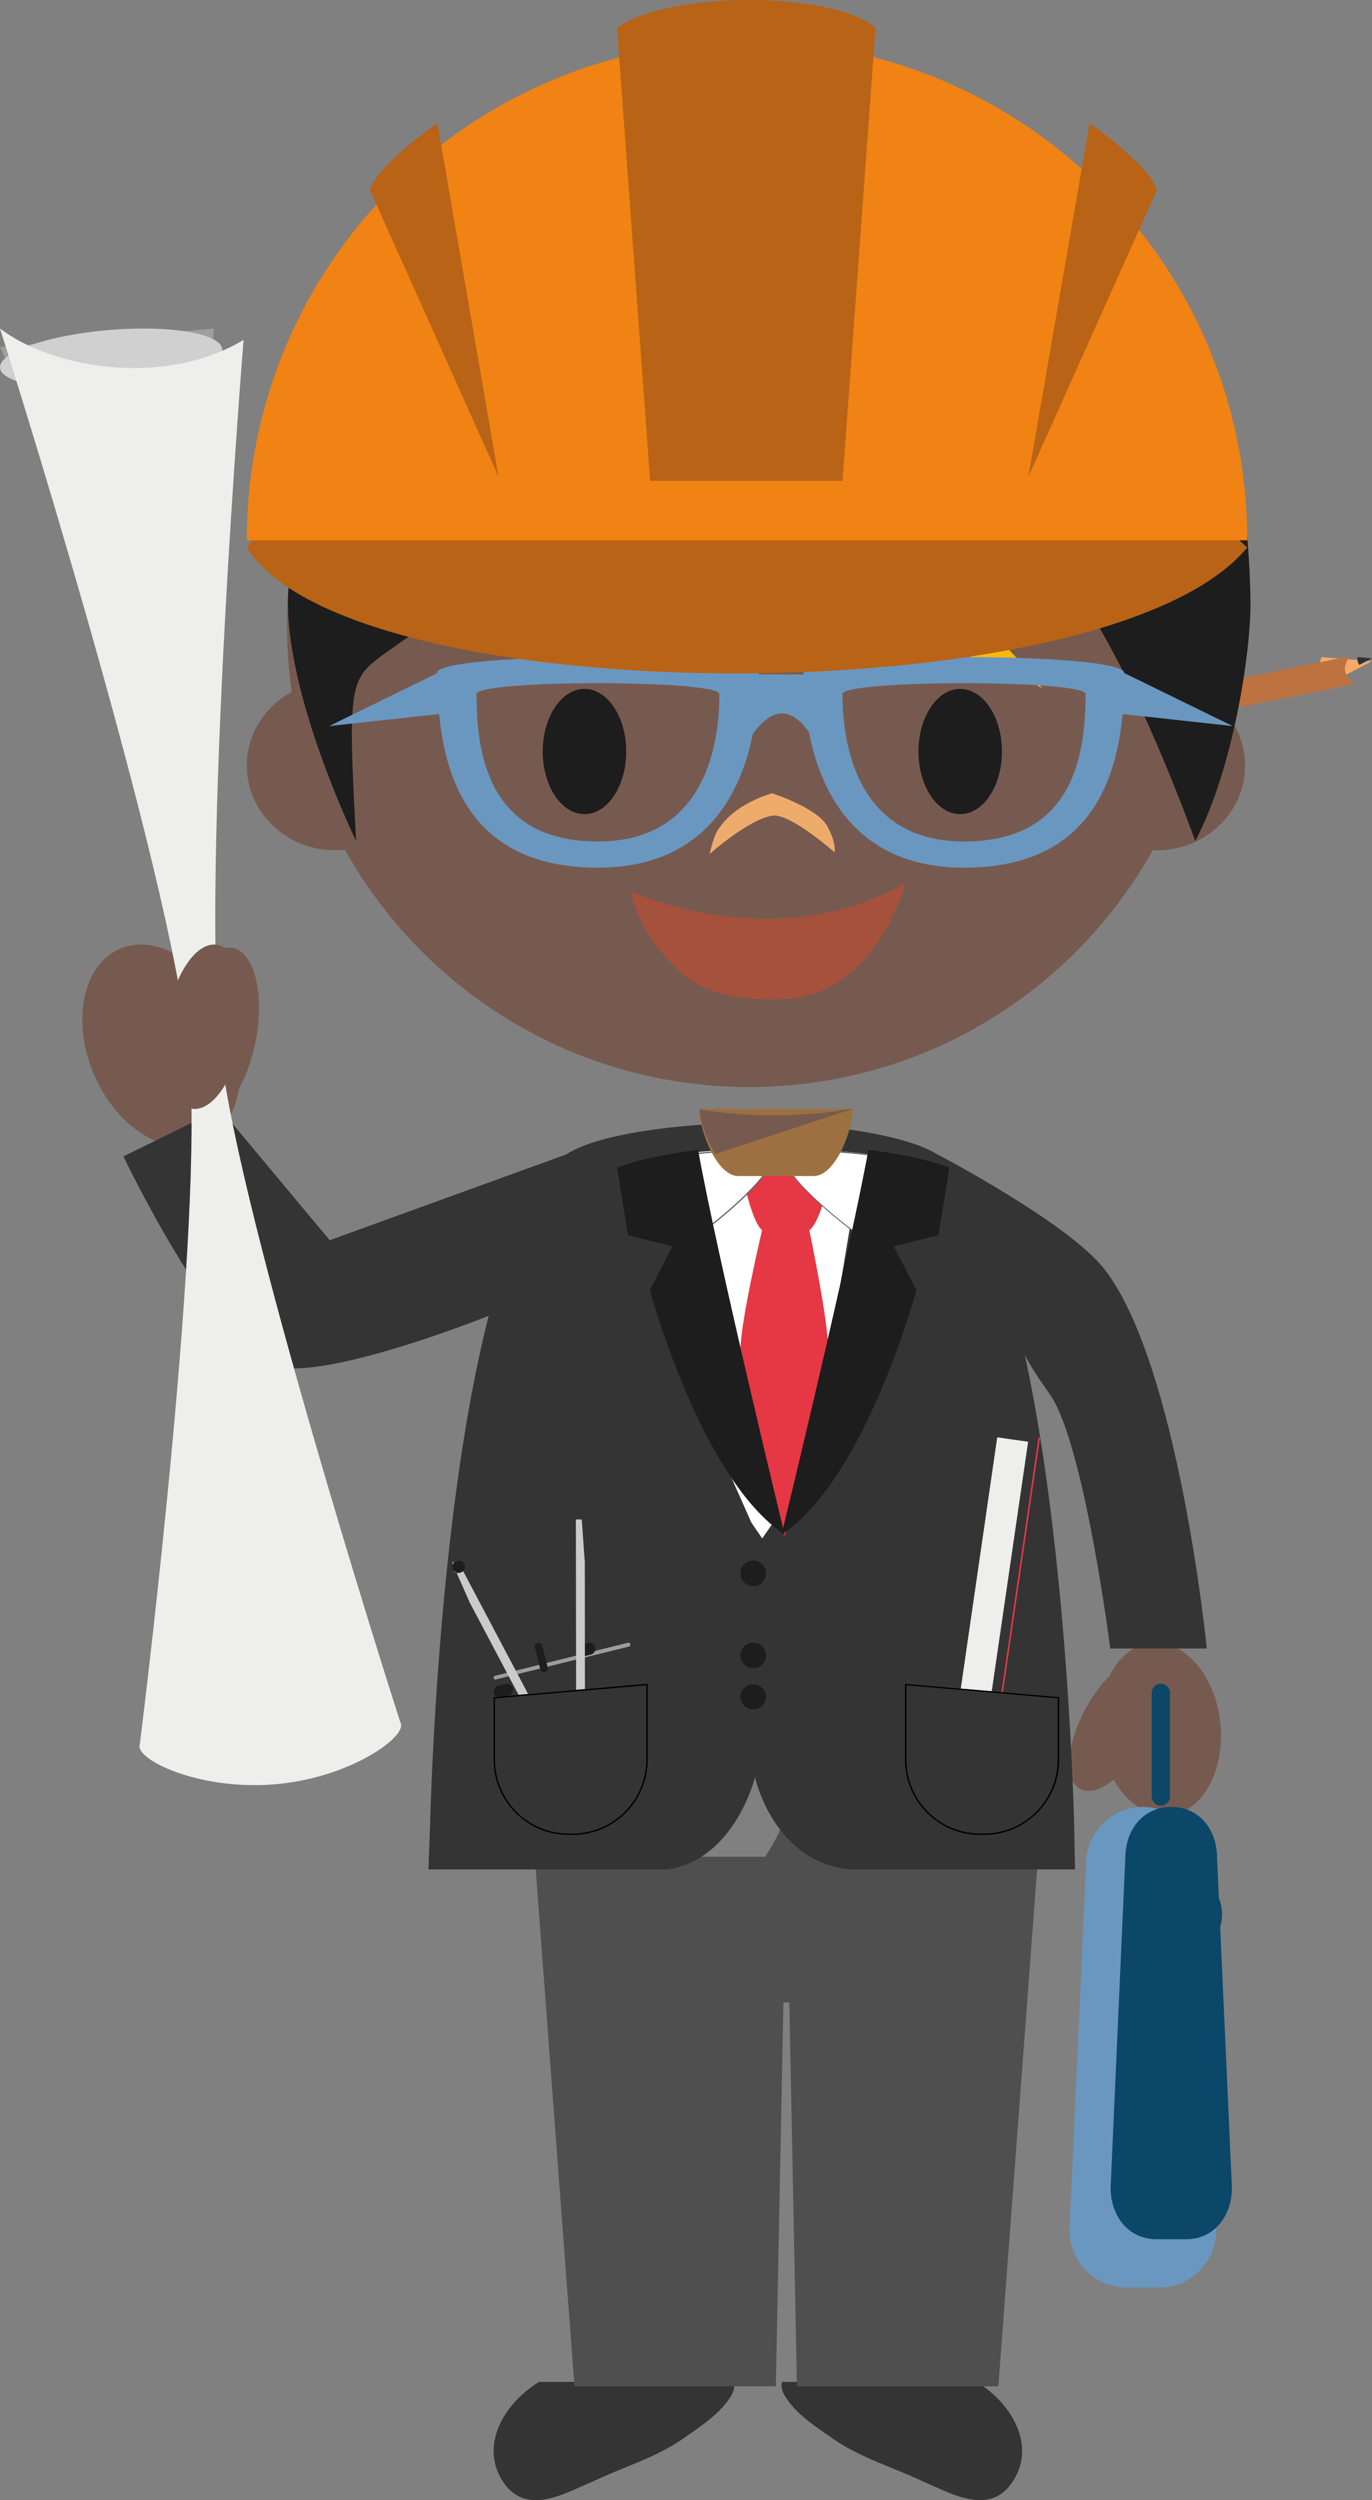 <svg version="1.1" xmlns="http://www.w3.org/2000/svg" xmlns:xlink="http://www.w3.org/1999/xlink" width="65.728" height="119.765" viewBox="0,0,65.728,119.765"><rect x="0" y="0" width="65.728" height="119.765" fill="#808080" stroke="none"/><g transform="translate(-207,-120)"><g data-paper-data="{&quot;isPaintingLayer&quot;:true}" fill-rule="evenodd" stroke="none" stroke-width="1" stroke-linecap="butt" stroke-linejoin="miter" stroke-miterlimit="10" stroke-dasharray="" stroke-dashoffset="0" style="mix-blend-mode: normal"><path d="M253.781,234.098h-9.319c-0.061,0.264 0.015,0.49 0.195,0.762c0.548,0.844 1.507,1.444 2.331,2.018c1.259,0.863 2.852,1.333 4.256,2.003c1.264,0.529 2.929,1.538 4.06,0.275c1.498,-1.798 0.225,-4.008 -1.524,-5.058zM242.154,234.098c0.071,0.264 -0.014,0.49 -0.187,0.762c-0.556,0.844 -1.514,1.444 -2.332,2.018c-1.267,0.863 -2.86,1.333 -4.26,2.003c-1.269,0.529 -2.93,1.538 -4.069,0.275c-1.492,-1.798 -0.219,-4.008 1.523,-5.058z" fill="#333433"/><path d="M241.568,208.942h2.079c0.508,-0.724 0.885,-1.531 1.115,-2.385c0,0 0.272,1.252 1.118,2.385h10.85l-1.902,25.369h-9.65l-0.364,-18.392h-0.282l-0.365,18.392h-9.646l-1.903,-25.37h8.95z" fill="#4f4f4f"/><path d="M265.461,202.526c0.24,2.278 -0.85,4.267 -2.436,4.434c-1.042,0.114 -2.039,-0.582 -2.672,-1.712c-0.587,0.485 -1.173,0.679 -1.586,0.455c-0.783,-0.405 -0.69,-2.107 0.205,-3.795c0.348,-0.647 0.748,-1.191 1.164,-1.601c0.446,-0.901 1.155,-1.523 2.008,-1.607c1.59,-0.166 3.08,1.546 3.316,3.826M218.138,165.404c1.051,0.2 1.551,2.203 1.108,4.477c-0.171,0.867 -0.456,1.651 -0.796,2.267c-0.191,1.203 -0.796,2.165 -1.75,2.57c-1.789,0.76 -4.123,-0.707 -5.204,-3.267c-1.09,-2.563 -0.525,-5.248 1.267,-6.008c1.168,-0.49 2.561,-0.039 3.693,1.047c0.512,-0.772 1.117,-1.195 1.682,-1.086" data-paper-data="{&quot;origPos&quot;:null}" fill="#775a4f"/><path d="M212.913,175.395l4.631,-2.28l5.251,6.295l11.3,-4.098c0,0 -0.006,0.004 -0.006,0.01c1.943,-1.289 7.163,-1.481 7.163,-1.481l1.712,0.053h0.144l1.703,-0.067c0,0 5.119,0.23 7.118,1.485v-0.004c0,0 6.242,3.267 7.97,5.477c3.557,4.543 4.915,18.183 4.915,18.183h-4.625c0,0 -1.253,-9.857 -2.901,-12.187c-0.602,-0.85 -0.967,-1.423 -1.192,-1.873c2.105,9.699 2.367,22.672 2.367,22.672l0.037,1.97h-10.783c-3.675,-0.355 -4.547,-4.417 -4.547,-4.417c0,0 -0.972,3.977 -4.22,4.417h-11.425l0.07,-1.918h0.004c0,0 0.294,-14.794 2.814,-24.6c-1.474,0.582 -8.236,3.133 -10.322,2.38c-2.899,-1.047 -7.179,-10.017 -7.179,-10.017z" fill="#343434"/><path d="M242.995,192.934l-2.012,-4.536l-2.454,-12.988c1.717,-0.263 3.234,-0.314 3.234,-0.314l1.713,0.05h0.143l1.705,-0.064c0,0 1.366,0.061 2.962,0.295l-2.17,13.021l-1.874,4.25l-0.727,1.048z" fill="#ffffff"/><path d="M242.471,184.654c0.024,-1.451 1.038,-5.724 1.038,-5.724c-0.453,-0.372 -0.845,-2.192 -0.845,-2.192l1.912,-1.656l2.104,1.656c0,0 -0.418,1.863 -0.908,2.192c0,0 0.902,4.284 0.908,5.728c0.01,1.529 -0.908,6.022 -0.908,6.022l-1.196,2.913l-1.175,-2.78c0,0 -0.952,-4.6 -0.93,-6.159" fill="#e63744"/><path d="M244.441,175.198h0.081l1.703,-0.116c0,0 1.925,0.067 3.872,0.425c0.047,0.653 0.047,1.345 -0.115,1.989c-0.147,0.513 -0.398,0.614 -0.673,0.983c-0.255,0.366 -0.123,0.61 -0.621,0.699c-0.308,0.057 -0.566,-0.061 -0.788,-0.254l-0.028,0.053c0,0 -3.43,-2.561 -3.43,-3.779" fill="#ffffff"/><path d="M246.262,175.155l-1.703,0.092h-0.053c0.06,1.218 3.126,3.512 3.403,3.718l0.032,-0.04l0.018,0.025c0.242,0.212 0.48,0.295 0.758,0.245c0.316,-0.057 0.361,-0.167 0.438,-0.364c0.027,-0.092 0.079,-0.2 0.163,-0.328c0.085,-0.112 0.166,-0.197 0.243,-0.281c0.177,-0.183 0.327,-0.345 0.427,-0.687c0.138,-0.553 0.174,-1.196 0.11,-1.971c-1.268,-0.22 -2.55,-0.357 -3.836,-0.41M247.937,179.014l-0.028,0.014l-0.017,-0.014c-0.136,-0.102 -3.45,-2.563 -3.45,-3.832v-0.021h0.106l1.714,-0.079c0.016,0 1.95,0.073 3.88,0.429l0.022,0.008v0.02c0.063,0.794 0.025,1.45 -0.118,2.018c-0.097,0.352 -0.255,0.513 -0.432,0.704c-0.079,0.09 -0.16,0.173 -0.24,0.28c-0.091,0.117 -0.12,0.224 -0.16,0.32c-0.071,0.189 -0.122,0.334 -0.489,0.395c-0.053,0.004 -0.104,0.012 -0.161,0.012c-0.233,-0.004 -0.457,-0.095 -0.627,-0.254" fill="#666767"/><path d="M238.899,177.69c-0.231,-0.62 -0.505,-1.56 -0.294,-2.254c1.249,-0.208 2.512,-0.326 3.778,-0.354l1.712,0.092h0.012c0,1.218 -3.439,3.781 -3.439,3.781l-0.077,-0.035c-0.877,0 -1.381,-0.391 -1.692,-1.23" fill="#ffffff"/><path d="M242.424,175.133c-0.021,0.008 -1.872,0.063 -3.766,0.394c-0.147,0.52 -0.055,1.268 0.308,2.207c0.303,0.846 0.8,1.202 1.66,1.202l0.068,0.01c0.209,-0.162 3.352,-2.534 3.407,-3.75zM240.625,178.993c-0.877,0 -1.409,-0.376 -1.724,-1.23c-0.363,-0.968 -0.455,-1.735 -0.298,-2.28l0.016,-0.013l0.016,-0.004c1.254,-0.21 2.52,-0.338 3.79,-0.384l1.702,0.065h0.027v0.023c0,1.267 -3.3,3.73 -3.44,3.83l-0.008,0.014l-0.08,-0.021z" fill="#666767"/><path d="M244.441,193.509c0,0 3.202,-13.127 4.16,-18.427c1.238,0.155 2.75,0.419 3.88,0.848l-0.524,3.236l-2.14,0.539l1.086,2.095c0,0 -2.442,9.07 -6.462,11.709" fill="#1d1d1d"/><path d="M244.591,193.509c-4.012,-2.639 -6.458,-11.709 -6.458,-11.709l1.08,-2.095l-2.128,-0.539l-0.526,-3.236c1.133,-0.429 2.633,-0.693 3.884,-0.848c0.954,5.3 4.147,18.427 4.147,18.427M242.471,195.366c0,-0.163 0.065,-0.319 0.18,-0.433c0.115,-0.115 0.271,-0.179 0.434,-0.179c0.337,0.002 0.611,0.275 0.613,0.612c0.001,0.163 -0.063,0.32 -0.178,0.435c-0.115,0.115 -0.272,0.18 -0.435,0.179c-0.342,0 -0.615,-0.266 -0.615,-0.614M242.471,199.302c-0.001,-0.339 0.273,-0.613 0.612,-0.614c0.339,-0.001 0.613,0.273 0.614,0.612c0.001,0.339 -0.273,0.613 -0.612,0.614c-0.342,0 -0.615,-0.272 -0.615,-0.612M242.471,201.268c0.013,-0.329 0.284,-0.589 0.614,-0.589c0.329,0 0.6,0.26 0.614,0.589c-0.003,0.337 -0.276,0.61 -0.613,0.613c-0.342,0 -0.615,-0.279 -0.615,-0.613" fill="#1d1d1d"/><path d="M252.324,205.739l2.45,-16.887l1.48,0.211l-2.464,16.894z" fill="#eeeeed"/><path d="M256.826,188.856l-2.452,16.899l-0.08,-0.01l2.459,-16.893z" fill="#0b4768"/><path d="M256.827,188.858l-2.46,16.895l-0.073,-0.016l2.456,-16.885z" fill="#e63744"/><path d="M230.65,200.383c-0.013,-0.045 0.014,-0.1 0.068,-0.108l6.372,-1.586c0.048,-0.005 0.094,0.024 0.109,0.07c0.012,0.046 -0.02,0.1 -0.065,0.115l-6.377,1.576c-0.055,0.016 -0.102,-0.018 -0.106,-0.067" fill="#9d9d9d"/><path d="M232.887,199.977c0.019,0.095 0.126,0.156 0.222,0.13c0.095,-0.023 0.155,-0.118 0.132,-0.214l-0.266,-1.065c-0.01,-0.047 -0.039,-0.087 -0.08,-0.113c-0.041,-0.025 -0.09,-0.032 -0.137,-0.02c-0.048,0.01 -0.09,0.039 -0.115,0.081c-0.025,0.042 -0.032,0.092 -0.019,0.139zM234.597,199.138c-0.019,-0.075 -0.007,-0.155 0.033,-0.221c0.041,-0.066 0.106,-0.113 0.182,-0.129l0.354,-0.09c0.155,-0.038 0.311,0.056 0.35,0.21c0.019,0.075 0.006,0.154 -0.034,0.22c-0.04,0.066 -0.106,0.113 -0.181,0.13l-0.353,0.09c-0.154,0.036 -0.31,-0.057 -0.351,-0.21M230.654,201.101c-0.032,-0.153 0.06,-0.306 0.211,-0.348l0.357,-0.088c0.155,-0.038 0.311,0.056 0.35,0.21c0.031,0.153 -0.061,0.305 -0.211,0.348l-0.354,0.088c-0.158,0.04 -0.32,-0.056 -0.353,-0.21" fill="#1d1d1d"/><path d="M234.596,193.151c-0.034,-0.159 0.064,-0.315 0.222,-0.354c0.076,-0.02 0.157,-0.008 0.224,0.033c0.067,0.041 0.115,0.107 0.133,0.184c0.019,0.078 0.007,0.16 -0.035,0.228c-0.042,0.068 -0.11,0.116 -0.188,0.134c-0.16,0.034 -0.318,-0.066 -0.356,-0.225" fill="#343434"/><path d="M234.693,193.29l-0.105,-0.503l0.197,0.216l0.057,0.287l-0.069,0.05z" fill="#1d1d1d"/><path d="M228.862,195.325l-0.109,-0.018l-0.077,-0.553l0.214,0.478z" fill="#9d9d9d"/><path d="M234.602,202.532l0.422,1.014l-0.008,-8.719l-0.146,-2.04h-0.282zM233.475,203.369l0.106,1.103l-4.083,-7.715l-0.822,-1.873l0.244,-0.13z" fill="#cccbcb"/><path d="M228.686,195.129c-0.021,-0.077 -0.01,-0.159 0.031,-0.228c0.04,-0.069 0.107,-0.119 0.184,-0.138c0.159,-0.037 0.319,0.056 0.366,0.212c0.036,0.161 -0.062,0.322 -0.222,0.364c-0.157,0.04 -0.317,-0.054 -0.359,-0.21" fill="#1d1d1d"/><path d="M233.878,206.088l0.325,1.287c0.023,0.095 0.118,0.154 0.213,0.133h0.008c0.047,-0.011 0.088,-0.042 0.112,-0.084c0.024,-0.043 0.029,-0.093 0.014,-0.14l-0.311,-1.29c0.322,-0.168 0.489,-0.533 0.406,-0.886l-0.477,-1.892c-0.051,-0.203 -0.18,-0.377 -0.36,-0.483c-0.179,-0.107 -0.394,-0.138 -0.596,-0.086c-0.203,0.05 -0.377,0.18 -0.484,0.359c-0.107,0.179 -0.138,0.394 -0.086,0.596l0.465,1.89c0.09,0.351 0.407,0.596 0.77,0.596M257.672,201.285v2.975c0,1.969 -1.6,3.562 -3.571,3.562h-0.18c-0.946,0.001 -1.853,-0.374 -2.522,-1.042c-0.669,-0.668 -1.045,-1.574 -1.046,-2.52v-3.604l7.319,0.63z" fill="#343434"/><path d="M250.422,200.729v3.571c0,1.95 1.59,3.531 3.537,3.531h0.181c0.936,0 1.834,-0.372 2.496,-1.034c0.662,-0.662 1.034,-1.56 1.034,-2.497v-2.945l-7.248,-0.627zM254.14,207.899h-0.18c-1.988,-0.001 -3.601,-1.61 -3.607,-3.598v-3.645l0.041,0.008l7.345,0.635v3.002c-0.005,1.985 -1.614,3.594 -3.599,3.598z" fill="#000001"/><path d="M230.648,201.286l7.32,-0.63v3.604c-0.001,0.947 -0.379,1.854 -1.05,2.523c-0.671,0.668 -1.58,1.042 -2.527,1.039h-0.175c-1.969,0.001 -3.566,-1.593 -3.569,-3.562v-2.975z" fill="#343434"/><path d="M230.714,201.356v2.945c0.002,1.949 1.582,3.529 3.531,3.531h0.178c1.951,0 3.535,-1.58 3.539,-3.531v-3.572zM234.423,207.899h-0.178c-1.986,-0.003 -3.595,-1.612 -3.598,-3.598v-3.002l0.03,-0.004l7.352,-0.64v3.646c-0.003,1.989 -1.617,3.599 -3.606,3.598z" fill="#000001"/><path d="M217.243,135.738l-0.437,7.088l-8.927,-4.334l-0.879,-1.869z" fill="#9e9e9f"/><path d="M217.646,136.724c0.066,0.754 -2.266,1.568 -5.204,1.808c-2.941,0.251 -5.376,-0.157 -5.441,-0.909c-0.061,-0.757 2.27,-1.562 5.215,-1.814c2.936,-0.245 5.361,0.162 5.43,0.915" fill="#d0d0d0"/><path d="M226.217,202.643c0,0.006 0.008,0.006 0.008,0.006h-0.008c0.012,0.735 -2.642,2.544 -6.065,2.824c-3.433,0.29 -6.359,-1.046 -6.468,-1.774v-0.02c-0.007,-0.046 -0.002,-0.092 0.016,-0.135c0.262,-2.097 3.084,-25.076 2.36,-32.963c-0.819,-8.963 -9.06,-34.843 -9.06,-34.843c2.495,1.904 7.847,2.835 11.668,0.545c0,0 -2.075,25.686 -1.092,34.172c0.916,7.889 7.926,29.957 8.598,32.032c0.023,0.045 0.038,0.094 0.043,0.144v0.012" fill="#eeeeed"/><path d="M218.616,169.457c-0.323,2.172 -1.403,3.805 -2.416,3.655c-0.995,-0.147 -1.549,-2.028 -1.225,-4.2c0.327,-2.173 1.4,-3.806 2.406,-3.657c1.007,0.144 1.558,2.029 1.235,4.202" data-paper-data="{&quot;origPos&quot;:null}" fill="#775a4f"/><path d="M264.147,211.7c0,-0.671 0.315,-1.208 0.7,-1.208c0.394,0 0.697,0.537 0.697,1.208c0,0.665 -0.303,1.206 -0.697,1.206c-0.385,0 -0.7,-0.541 -0.7,-1.206M262.176,201.089c-0.002,-0.116 0.044,-0.227 0.125,-0.308c0.082,-0.082 0.193,-0.127 0.309,-0.125c0.116,-0.001 0.228,0.044 0.31,0.125c0.083,0.081 0.13,0.192 0.131,0.308v4.975c-0.004,0.24 -0.201,0.433 -0.441,0.432c-0.244,0 -0.434,-0.196 -0.434,-0.432z" fill="#0b4768"/><path d="M259.032,209.288c-0.002,-1.505 1.216,-2.727 2.721,-2.729c1.505,-0.002 2.727,1.216 2.729,2.721l0.784,17.551c0,1.505 -1.223,2.747 -2.723,2.747h-1.571c-1.513,-0.007 -2.735,-1.234 -2.737,-2.747z" fill="#6a97c0"/><path d="M260.909,209.012c0,-1.353 0.852,-2.455 2.196,-2.455c1.367,0 2.201,1.102 2.201,2.455l0.711,15.783c0,1.352 -0.845,2.47 -2.193,2.47h-1.417c-1.36,0 -2.201,-1.118 -2.201,-2.47z" fill="#0b4768"/><path d="M270.587,152.8l-0.528,-0.579l0.254,-0.746l2.4,0.201z" fill="#f6a965"/><path d="M252.829,155.251l18.595,-3.768c0.337,-0.067 -0.056,0.303 0.013,0.646l0.012,0.076c0.074,0.338 0.582,0.531 0.234,0.598l-18.58,3.762c-0.337,0.076 -0.676,-0.154 -0.751,-0.498l-0.016,-0.073c-0.067,-0.341 0.153,-0.673 0.494,-0.744z" fill="#be723f"/><path d="M272.12,151.851c-0.076,-0.109 -0.106,-0.245 -0.082,-0.376l0.69,0.061l-0.609,0.315z" fill="#303030"/><path d="M253.03,156.092c0.045,0.211 0.045,0.43 0.045,0.63c-0.319,0.041 -0.658,-0.173 -0.725,-0.498l-0.014,-0.07c-0.069,-0.325 0.152,-0.648 0.455,-0.744c0.091,0.21 0.194,0.435 0.239,0.682" fill="#f39611"/><path d="M264.774,153.293c1.135,0.728 1.873,1.973 1.873,3.38c0,2.242 -1.881,4.058 -4.22,4.058c-0.059,0 -0.13,-0.008 -0.197,-0.008c-3.788,6.777 -11.028,11.349 -19.344,11.349c-8.329,0 -15.575,-4.589 -19.365,-11.366c-0.148,0.013 -0.305,0.026 -0.468,0.026c-2.332,0 -4.23,-1.817 -4.23,-4.06c0,-1.514 0.87,-2.834 2.15,-3.53c-0.149,-1.039 -0.222,-2.092 -0.222,-3.17c0,-12.21 9.908,-22.103 22.135,-22.103c12.232,0 22.142,9.893 22.142,22.104c0,1.13 -0.093,2.24 -0.254,3.32" data-paper-data="{&quot;origPos&quot;:null}" fill="#775a4f"/><path d="M230.647,152.974c1.807,-1.108 4.467,-1.816 4.467,-1.816c0.316,-0.586 0.03,-1.584 -0.388,-1.643c-1.326,-0.187 -4.079,3.459 -4.079,3.459M256.927,152.974c-1.813,-1.108 -4.467,-1.816 -4.467,-1.816c-0.318,-0.586 -0.036,-1.584 0.386,-1.643c1.326,-0.187 4.081,3.459 4.081,3.459" fill="#f7b90b"/><path d="M266.906,148.729c0.035,2.595 -0.87,8.211 -2.645,11.56c0,0 -4.353,-12.298 -7.939,-14.249c-4.387,-2.38 -15.947,1.052 -19.86,-2.038c-0.65,-0.51 -0.577,-1.666 -0.577,-1.666c0,0 -0.751,1.475 -1.116,1.888c-1.898,2.156 -6.814,5.276 -9.158,6.952c-1.875,1.353 -1.968,1.338 -1.55,9.113c0,0 -3.449,-7.075 -3.26,-11.8c0.052,-1.363 0.716,-4.382 1.79,-7.452c3.896,-7.809 11.973,-13.168 21.302,-13.168c10.714,0 19.773,7.074 22.756,16.798c0.147,1.35 0.232,2.705 0.257,4.063" data-paper-data="{&quot;origPos&quot;:null}" fill="#1d1d1d"/><path d="M242.37,176.335c-1.034,0 -1.87,-2.18 -1.87,-3.22h7.352c0,1.04 -0.829,3.22 -1.868,3.22h-3.614" data-paper-data="{&quot;origPos&quot;:null}" fill="#9c7040"/><path d="M241.272,175.28c-0.415,-0.635 -0.705,-1.506 -0.772,-2.14c1.163,0.191 2.365,0.285 3.585,0.285c1.278,0 2.532,-0.11 3.742,-0.31l-0.015,0.014l-6.54,2.151" data-paper-data="{&quot;origPos&quot;:null}" fill="#775a4f"/><path d="M253.186,160.31c5.236,0 5.82,-4.14 5.82,-7.06c0,-0.698 -11.646,-0.698 -11.646,0c0,2.92 0.993,7.06 5.827,7.06zM241.464,153.25c0,-0.698 -11.635,-0.698 -11.635,0c0,2.92 0.587,7.06 5.823,7.06c4.828,0 5.812,-4.14 5.812,-7.06zM266.061,154.783l-5.28,-0.579c-0.327,3.484 -1.809,7.36 -7.595,7.36c-4.894,0 -6.804,-3.256 -7.43,-6.486c-0.858,-1.23 -1.76,-1.194 -2.688,0.073c-0.643,3.204 -2.56,6.413 -7.427,6.413c-5.778,0 -7.272,-3.876 -7.603,-7.36l-5.273,0.579l5.171,-2.532v-0.016c0,-1.013 15.41,-1.013 15.41,0v0.07h2.148v-0.07c0,-1.013 15.36,-1.013 15.36,0v0.004l5.206,2.544z" fill="#6a97c0"/><path d="M218.824,146.225c0,0 7.894,-10.487 23.716,-10.487c13.027,0 24.212,10.487 24.212,10.487c-6.627,8.081 -42.953,8.006 -47.928,0" fill="#b96316"/><path d="M218.824,145.883c0,-13.252 10.725,-23.916 23.958,-23.916c13.244,0 23.97,10.664 23.97,23.916z" fill="#f08314"/><path d="M247.362,143.033h-9.215l-1.587,-21.697c2.506,-1.816 10.397,-1.747 12.385,0l-1.582,21.697zM224.735,129.128l6.149,13.713l-2.93,-16.94c0,0 -3.016,2.11 -3.219,3.227M262.413,129.128l-6.148,13.712l2.935,-16.939c0,0 3.009,2.11 3.212,3.227" fill="#b96316"/><path d="M237,156c0,1.657 -0.895,3 -2,3c-1.105,0 -2,-1.343 -2,-3c0,-1.657 0.895,-3 2,-3c1.105,0 2,1.343 2,3M255,156c0,1.657 -0.895,3 -2,3c-1.105,0 -2,-1.343 -2,-3c0,-1.657 0.895,-3 2,-3c1.105,0 2,1.343 2,3" data-paper-data="{&quot;origPos&quot;:null}" fill="#1d1d1d"/><path d="M244.02,159.069c-1.125,0.153 -3.02,1.834 -3.02,1.834c0,0 0.207,-1.009 0.503,-1.299c0.8,-1.156 2.487,-1.604 2.487,-1.604c0,0 2.173,0.703 2.65,1.588c0.443,0.824 0.34,1.238 0.34,1.238c0,0 -2.121,-1.871 -2.96,-1.756z" fill="#eeac6c"/><path d="M237.2,162.696c0,0 6.897,3.208 13.172,-0.397c0,0 -1.39,5.47 -5.95,5.561c-4.115,0.122 -4.984,-1.492 -5.477,-1.956c-0.492,-0.463 -1.42,-1.772 -1.745,-3.208" data-paper-data="{&quot;origPos&quot;:null}" fill="#a5513c"/></g></g></svg>
